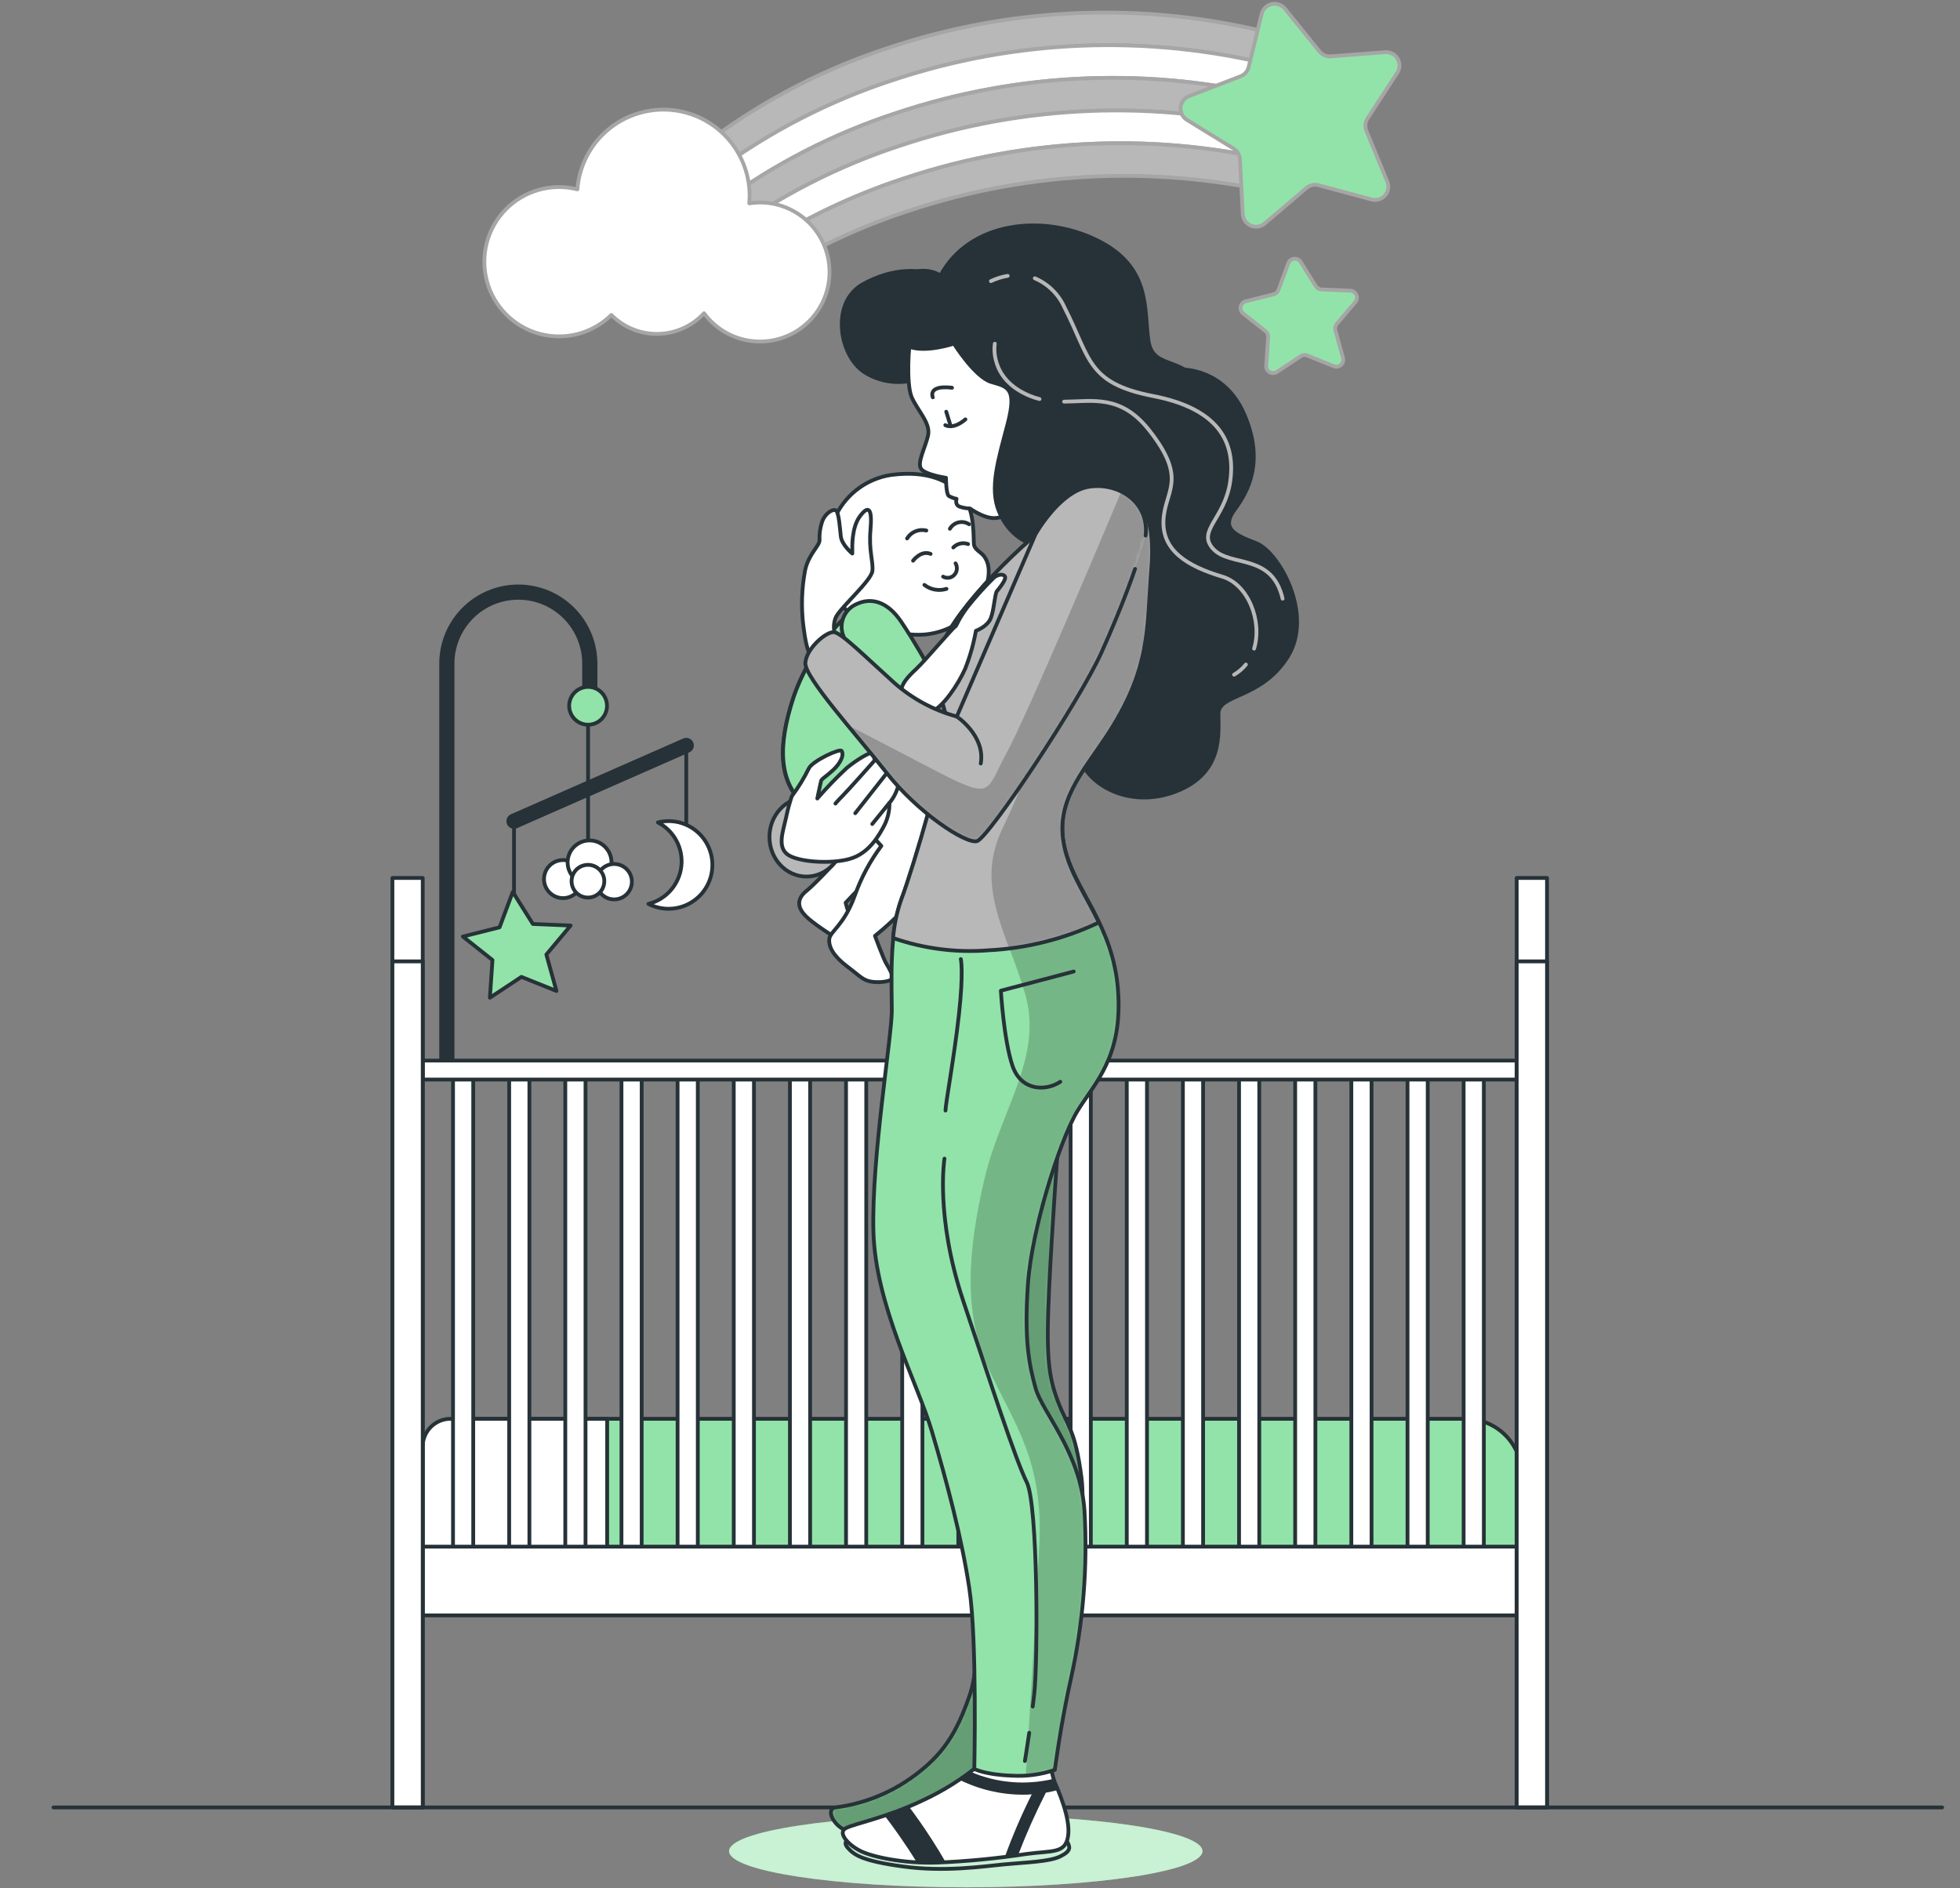 <svg width="517" height="498" viewBox="0 0 517 498" fill="none" xmlns="http://www.w3.org/2000/svg">
<rect x="0" y="0" width="517" height="498" fill="#808080" stroke="none"/>
<path d="M234.35 12.612C217.738 18.025 202.096 26.057 188.017 36.403L189.058 45.014C203.137 34.658 218.778 26.614 235.39 21.184C267.889 10.325 302.813 8.972 336.055 17.282L335.015 8.658C301.767 0.371 266.845 1.743 234.35 12.612Z" fill="#B8B8B8" stroke="#A6A6A6" stroke-linecap="round" stroke-linejoin="round"/>
<path d="M235.39 21.184C218.778 26.614 203.138 34.658 189.058 45.014L190.085 53.638C204.168 43.28 219.814 35.236 236.431 29.808C268.931 18.956 303.853 17.602 337.096 25.905L336.055 17.295C302.814 8.98 267.891 10.33 235.39 21.184Z" fill="white" stroke="#A6A6A6" stroke-linecap="round" stroke-linejoin="round"/>
<path d="M236.431 29.808C219.814 35.236 204.168 43.28 190.085 53.637L191.126 62.248C205.212 51.896 220.856 43.852 237.472 38.419C269.971 27.56 304.894 26.206 338.136 34.516L337.096 25.892C303.852 17.593 268.93 18.951 236.431 29.808Z" fill="#B8B8B8" stroke="#A6A6A6" stroke-linecap="round" stroke-linejoin="round"/>
<path d="M237.472 38.419C220.856 43.852 205.212 51.896 191.126 62.248L192.167 70.859C206.25 60.506 221.895 52.466 238.512 47.043C271.011 36.184 305.935 34.83 339.177 43.14L338.136 34.503C304.893 26.198 269.969 27.556 237.472 38.419Z" fill="white" stroke="#A6A6A6" stroke-linecap="round" stroke-linejoin="round"/>
<path d="M238.512 47.043C221.895 52.466 206.25 60.506 192.167 70.859L193.207 79.483C207.285 69.126 222.926 61.082 239.54 55.654C272.044 44.801 306.97 43.447 340.218 51.751L339.177 43.154C305.936 34.839 271.012 36.188 238.512 47.043Z" fill="#B8B8B8" stroke="#A6A6A6" stroke-linecap="round" stroke-linejoin="round"/>
<path d="M368.613 19.116L360.717 31.252C360.408 31.729 360.219 32.274 360.167 32.841C360.115 33.407 360.201 33.978 360.418 34.503L365.933 47.888C366.185 48.493 366.262 49.156 366.156 49.802C366.05 50.448 365.764 51.052 365.332 51.544C364.899 52.035 364.338 52.396 363.711 52.585C363.083 52.773 362.416 52.782 361.784 52.61L347.801 48.851C347.251 48.705 346.675 48.694 346.12 48.819C345.565 48.943 345.049 49.2 344.614 49.566L333.597 58.958C333.098 59.384 332.489 59.661 331.84 59.759C331.191 59.857 330.527 59.771 329.925 59.511C329.322 59.251 328.804 58.828 328.43 58.288C328.056 57.749 327.841 57.116 327.808 56.46L327.067 42.009C327.037 41.441 326.869 40.889 326.58 40.4C326.29 39.91 325.886 39.498 325.402 39.199L313.071 31.616C312.513 31.273 312.062 30.782 311.768 30.196C311.475 29.611 311.351 28.955 311.411 28.303C311.47 27.651 311.711 27.029 312.105 26.506C312.5 25.984 313.032 25.582 313.643 25.346L327.171 20.143C327.689 19.952 328.154 19.642 328.529 19.237C328.904 18.832 329.179 18.345 329.33 17.815L332.79 3.689C332.944 3.052 333.272 2.471 333.738 2.012C334.204 1.552 334.789 1.232 335.428 1.087C336.066 0.942 336.733 0.979 337.351 1.193C337.97 1.406 338.517 1.789 338.93 2.297L348.035 13.561C348.393 14.006 348.853 14.357 349.377 14.583C349.9 14.81 350.471 14.906 351.04 14.862L365.465 13.757C366.104 13.727 366.739 13.872 367.301 14.177C367.864 14.482 368.332 14.934 368.656 15.486C368.98 16.038 369.148 16.667 369.14 17.307C369.132 17.947 368.95 18.572 368.613 19.116Z" fill="#92E3A9" stroke="#A6A6A6" stroke-linecap="round" stroke-linejoin="round"/>
<path d="M357.504 79.665L352.601 85.454C352.411 85.682 352.278 85.952 352.215 86.242C352.152 86.531 352.159 86.832 352.236 87.119L354.253 94.39C354.347 94.719 354.347 95.068 354.252 95.397C354.157 95.726 353.971 96.022 353.715 96.25C353.46 96.478 353.146 96.629 352.808 96.687C352.471 96.745 352.124 96.706 351.807 96.575L344.809 93.766C344.535 93.651 344.237 93.606 343.942 93.635C343.647 93.665 343.364 93.768 343.118 93.935L336.835 98.097C336.551 98.289 336.219 98.397 335.876 98.409C335.534 98.42 335.195 98.335 334.899 98.162C334.602 97.99 334.361 97.737 334.202 97.433C334.043 97.129 333.973 96.787 334 96.445L334.507 88.927C334.531 88.631 334.482 88.334 334.364 88.062C334.246 87.79 334.063 87.551 333.831 87.366L327.912 82.67C327.644 82.458 327.441 82.175 327.326 81.854C327.211 81.532 327.189 81.184 327.262 80.85C327.335 80.517 327.501 80.21 327.74 79.966C327.979 79.722 328.283 79.55 328.615 79.47L335.925 77.636C336.219 77.566 336.491 77.425 336.718 77.226C336.945 77.026 337.119 76.774 337.226 76.492L339.827 69.428C339.947 69.109 340.154 68.83 340.424 68.622C340.693 68.414 341.016 68.285 341.355 68.249C341.694 68.214 342.036 68.275 342.343 68.423C342.65 68.572 342.909 68.803 343.092 69.09L347.085 75.49C347.245 75.742 347.463 75.952 347.721 76.102C347.98 76.251 348.27 76.336 348.568 76.349L356.1 76.674C356.447 76.672 356.788 76.769 357.082 76.955C357.376 77.14 357.61 77.406 357.758 77.721C357.906 78.035 357.96 78.385 357.915 78.73C357.87 79.075 357.728 79.399 357.504 79.665Z" fill="#92E3A9" stroke="#A6A6A6" stroke-linecap="round" stroke-linejoin="round"/>
<path d="M200.452 53.403C199.511 53.409 198.572 53.487 197.643 53.637C197.643 53 197.734 52.337 197.734 51.699C197.743 45.811 195.47 40.149 191.391 35.902C187.312 31.656 181.746 29.156 175.862 28.929C169.979 28.701 164.236 30.764 159.842 34.683C155.447 38.602 152.743 44.072 152.299 49.943C148.966 49.097 145.469 49.139 142.157 50.063C138.845 50.988 135.832 52.764 133.42 55.215C131.007 57.665 129.278 60.705 128.405 64.031C127.532 67.357 127.545 70.854 128.443 74.174C129.341 77.493 131.093 80.52 133.524 82.952C135.955 85.385 138.98 87.138 142.299 88.038C145.618 88.938 149.115 88.953 152.441 88.082C155.768 87.211 158.809 85.484 161.261 83.073C162.87 84.695 164.791 85.974 166.908 86.832C169.025 87.691 171.294 88.112 173.579 88.069C175.863 88.027 178.115 87.522 180.198 86.585C182.282 85.648 184.154 84.299 185.702 82.618C187.56 85.142 190.034 87.147 192.887 88.443C195.741 89.739 198.879 90.282 202.002 90.02C205.125 89.759 208.128 88.701 210.727 86.949C213.325 85.197 215.431 82.808 216.843 80.01C218.255 77.212 218.928 74.1 218.795 70.969C218.663 67.837 217.73 64.792 216.086 62.124C214.443 59.456 212.142 57.253 209.406 55.727C206.669 54.2 203.586 53.4 200.452 53.403Z" fill="white" stroke="#A6A6A6" stroke-linecap="round" stroke-linejoin="round"/>
<path d="M117.868 279.759V175.023C117.868 170.024 119.854 165.23 123.388 161.696C126.923 158.161 131.717 156.175 136.716 156.175C141.716 156.175 146.511 158.161 150.048 161.695C153.584 165.229 155.573 170.023 155.577 175.023V183.439" stroke="#263238" stroke-width="4" stroke-linecap="round" stroke-linejoin="round"/>
<path d="M155.121 186.157V227.963" stroke="#263238" stroke-linecap="round" stroke-linejoin="round"/>
<path d="M135.584 216.595V237.043" stroke="#263238" stroke-linecap="round" stroke-linejoin="round"/>
<path d="M181.019 196.616L135.584 216.595" stroke="#263238" stroke-width="4" stroke-linecap="round" stroke-linejoin="round"/>
<path d="M181.019 219.782V196.616" stroke="#263238" stroke-linecap="round" stroke-linejoin="round"/>
<path d="M160.116 186.157C160.116 185.17 159.823 184.204 159.274 183.382C158.726 182.561 157.945 181.921 157.033 181.543C156.12 181.165 155.116 181.066 154.147 181.259C153.178 181.451 152.288 181.927 151.589 182.626C150.891 183.324 150.415 184.214 150.222 185.183C150.03 186.152 150.129 187.156 150.507 188.069C150.885 188.982 151.525 189.762 152.346 190.311C153.168 190.859 154.133 191.152 155.121 191.152C156.446 191.152 157.717 190.626 158.653 189.689C159.59 188.753 160.116 187.482 160.116 186.157Z" fill="#92E3A9" stroke="#263238" stroke-linecap="round" stroke-linejoin="round"/>
<path d="M150.517 244.119L144.117 251.767L146.783 261.38L137.535 257.66L129.223 263.162L129.9 253.211L122.095 247.02L131.773 244.587L135.259 235.248L140.553 243.703L150.517 244.119Z" fill="#92E3A9" stroke="#263238" stroke-linecap="round" stroke-linejoin="round"/>
<path d="M148.514 236.887C151.287 236.887 153.534 234.639 153.534 231.866C153.534 229.093 151.287 226.845 148.514 226.845C145.741 226.845 143.493 229.093 143.493 231.866C143.493 234.639 145.741 236.887 148.514 236.887Z" fill="white" stroke="#263238" stroke-linecap="round" stroke-linejoin="round"/>
<path d="M155.511 233.245C158.708 233.245 161.3 230.653 161.3 227.456C161.3 224.259 158.708 221.668 155.511 221.668C152.315 221.668 149.723 224.259 149.723 227.456C149.723 230.653 152.315 233.245 155.511 233.245Z" fill="white" stroke="#263238" stroke-linecap="round" stroke-linejoin="round"/>
<path d="M162.002 237.225C164.581 237.225 166.672 235.134 166.672 232.555C166.672 229.976 164.581 227.885 162.002 227.885C159.423 227.885 157.333 229.976 157.333 232.555C157.333 235.134 159.423 237.225 162.002 237.225Z" fill="white" stroke="#263238" stroke-linecap="round" stroke-linejoin="round"/>
<path d="M159.401 232.438C159.398 233.292 159.143 234.125 158.667 234.834C158.19 235.542 157.515 236.094 156.726 236.419C155.936 236.743 155.069 236.827 154.232 236.659C153.395 236.491 152.627 236.079 152.024 235.474C151.421 234.87 151.011 234.1 150.846 233.263C150.68 232.425 150.766 231.558 151.094 230.769C151.421 229.981 151.974 229.307 152.684 228.833C153.394 228.36 154.229 228.107 155.082 228.107C155.65 228.107 156.213 228.219 156.738 228.437C157.263 228.654 157.739 228.974 158.14 229.376C158.542 229.778 158.859 230.256 159.076 230.781C159.292 231.307 159.402 231.87 159.401 232.438Z" fill="white" stroke="#263238" stroke-linecap="round" stroke-linejoin="round"/>
<path d="M176.363 216.569C175.411 216.573 174.463 216.691 173.54 216.92C175.626 217.999 177.335 219.687 178.438 221.761C179.541 223.834 179.987 226.194 179.716 228.527C179.445 230.86 178.469 233.055 176.92 234.82C175.371 236.586 173.321 237.837 171.042 238.409C172.598 239.211 174.315 239.65 176.064 239.693C177.813 239.735 179.55 239.38 181.142 238.655C182.734 237.929 184.141 236.851 185.257 235.502C186.372 234.154 187.167 232.57 187.581 230.869C187.995 229.169 188.018 227.397 187.648 225.687C187.278 223.976 186.524 222.372 185.444 220.995C184.364 219.618 182.985 218.505 181.412 217.738C179.839 216.971 178.113 216.572 176.363 216.569Z" fill="white" stroke="#263238" stroke-linecap="round" stroke-linejoin="round"/>
<path d="M126.245 374.22H386.641C390.553 374.22 394.305 375.774 397.071 378.54C399.838 381.306 401.392 385.058 401.392 388.97V411.681H111.494V388.905C111.511 385.004 113.073 381.269 115.837 378.517C118.602 375.765 122.344 374.22 126.245 374.22Z" fill="#92E3A9" stroke="#263238" stroke-linecap="round" stroke-linejoin="round"/>
<path d="M160.155 374.22H119.051C117.109 374.164 115.223 374.879 113.806 376.21C112.39 377.541 111.559 379.379 111.494 381.322V411.681H160.155V374.22Z" fill="white" stroke="#263238" stroke-linecap="round" stroke-linejoin="round"/>
<path d="M124.827 281.606H119.494V411.057H124.827V281.606Z" fill="white" stroke="#263238" stroke-linecap="round" stroke-linejoin="round"/>
<path d="M139.642 281.606H134.309V411.057H139.642V281.606Z" fill="white" stroke="#263238" stroke-linecap="round" stroke-linejoin="round"/>
<path d="M154.445 281.606H149.112V411.057H154.445V281.606Z" fill="white" stroke="#263238" stroke-linecap="round" stroke-linejoin="round"/>
<path d="M169.26 281.606H163.927V411.057H169.26V281.606Z" fill="white" stroke="#263238" stroke-linecap="round" stroke-linejoin="round"/>
<path d="M184.063 281.606H178.73V411.057H184.063V281.606Z" fill="white" stroke="#263238" stroke-linecap="round" stroke-linejoin="round"/>
<path d="M198.878 281.606H193.545V411.057H198.878V281.606Z" fill="white" stroke="#263238" stroke-linecap="round" stroke-linejoin="round"/>
<path d="M213.694 281.606H208.361V411.057H213.694V281.606Z" fill="white" stroke="#263238" stroke-linecap="round" stroke-linejoin="round"/>
<path d="M228.496 281.606H223.163V411.057H228.496V281.606Z" fill="white" stroke="#263238" stroke-linecap="round" stroke-linejoin="round"/>
<path d="M243.312 281.606H237.979V411.057H243.312V281.606Z" fill="white" stroke="#263238" stroke-linecap="round" stroke-linejoin="round"/>
<path d="M258.114 281.606H252.781V411.057H258.114V281.606Z" fill="white" stroke="#263238" stroke-linecap="round" stroke-linejoin="round"/>
<path d="M272.93 281.606H267.597V411.057H272.93V281.606Z" fill="white" stroke="#263238" stroke-linecap="round" stroke-linejoin="round"/>
<path d="M287.732 281.606H282.399V411.057H287.732V281.606Z" fill="white" stroke="#263238" stroke-linecap="round" stroke-linejoin="round"/>
<path d="M302.548 281.606H297.215V411.057H302.548V281.606Z" fill="white" stroke="#263238" stroke-linecap="round" stroke-linejoin="round"/>
<path d="M317.35 281.606H312.017V411.057H317.35V281.606Z" fill="white" stroke="#263238" stroke-linecap="round" stroke-linejoin="round"/>
<path d="M332.166 281.606H326.833V411.057H332.166V281.606Z" fill="white" stroke="#263238" stroke-linecap="round" stroke-linejoin="round"/>
<path d="M346.968 281.606H341.635V411.057H346.968V281.606Z" fill="white" stroke="#263238" stroke-linecap="round" stroke-linejoin="round"/>
<path d="M361.784 281.606H356.451V411.057H361.784V281.606Z" fill="white" stroke="#263238" stroke-linecap="round" stroke-linejoin="round"/>
<path d="M376.599 281.606H371.266V411.057H376.599V281.606Z" fill="white" stroke="#263238" stroke-linecap="round" stroke-linejoin="round"/>
<path d="M391.402 281.606H386.069V411.057H391.402V281.606Z" fill="white" stroke="#263238" stroke-linecap="round" stroke-linejoin="round"/>
<path d="M401.392 279.733H111.494V284.741H401.392V279.733Z" fill="white" stroke="#263238" stroke-linecap="round" stroke-linejoin="round"/>
<path d="M401.392 407.935H111.494V426.067H401.392V407.935Z" fill="white" stroke="#263238" stroke-linecap="round" stroke-linejoin="round"/>
<path d="M111.507 231.567H103.508V476.718H111.507V231.567Z" fill="white" stroke="#263238" stroke-linecap="round" stroke-linejoin="round"/>
<path d="M111.507 253.575H103.508V476.718H111.507V253.575Z" fill="white" stroke="#263238" stroke-linecap="round" stroke-linejoin="round"/>
<path d="M408.065 231.567H400.065V476.718H408.065V231.567Z" fill="white" stroke="#263238" stroke-linecap="round" stroke-linejoin="round"/>
<path d="M408.065 253.575H400.065V476.718H408.065V253.575Z" fill="white" stroke="#263238" stroke-linecap="round" stroke-linejoin="round"/>
<path d="M14.107 476.719H512.294" stroke="#263238" stroke-linecap="round" stroke-linejoin="round"/>
<path d="M254.745 497.791C289.228 497.791 317.181 493.522 317.181 488.256C317.181 482.99 289.228 478.722 254.745 478.722C220.263 478.722 192.31 482.99 192.31 488.256C192.31 493.522 220.263 497.791 254.745 497.791Z" fill="#92E3A9"/>
<path opacity="0.5" d="M254.745 497.791C289.228 497.791 317.181 493.522 317.181 488.256C317.181 482.99 289.228 478.722 254.745 478.722C220.263 478.722 192.31 482.99 192.31 488.256C192.31 493.522 220.263 497.791 254.745 497.791Z" fill="white"/>
<path d="M223.801 223.606C223.801 223.606 215.736 232.568 212.744 234.962C209.753 237.355 210.65 239.748 212.601 241.686C214.552 243.625 218.871 246.317 221.706 248.268C224.542 250.219 227.547 249.01 227.833 248.268C228.119 247.527 223.502 239.748 223.502 239.748L223.059 238.109C225.672 235.241 228.465 232.543 231.423 230.032C234.714 227.43 237.706 225.999 236.353 221.369C235 216.738 230.226 215.086 228.431 215.984C226.636 216.881 223.801 223.606 223.801 223.606Z" fill="white" stroke="#263238" stroke-linecap="round" stroke-linejoin="round"/>
<path d="M223.358 162.484C216.974 168.33 212.146 175.675 209.31 183.855C204.979 197.006 205.278 206.722 212.744 212.849C220.211 218.975 226.649 216.829 226.649 216.829L232.477 223.112C229.491 227.119 227.123 231.552 225.453 236.262C222.604 244.184 218.871 245.667 218.728 247.761C218.585 249.855 219.925 252.248 223.502 254.941C227.079 257.634 227.69 258.674 230.226 258.973C232.763 259.273 235.156 258.674 235.429 258.076C235.703 257.477 234.532 255.383 233.79 254.174C233.049 252.964 230.799 246.85 230.799 246.85C236.32 242.415 241.201 237.236 245.302 231.463C250.83 223.099 252.768 217.414 251.129 210.989C249.49 204.563 241.114 199.633 241.114 199.633C241.114 199.633 245.302 189.227 245.146 184.024C244.99 178.821 238.278 168.194 233.79 164.747C229.303 161.3 226.051 160.546 223.358 162.484Z" fill="white" stroke="#263238" stroke-linecap="round" stroke-linejoin="round"/>
<path d="M244.496 202.092C243.431 201.22 242.31 200.421 241.14 199.698C241.14 199.698 245.328 189.292 245.172 184.089C245.016 178.886 238.304 168.259 233.816 164.812C229.329 161.365 226.012 160.481 223.41 162.419C217.026 168.265 212.198 175.61 209.362 183.79C205.031 196.941 205.33 206.657 212.796 212.784C218.194 217.206 223.033 217.349 225.31 217.076C228.366 212.381 234.415 204.55 241.855 202.768C242.746 202.588 243.628 202.362 244.496 202.092Z" fill="#92E3A9" stroke="#263238" stroke-linecap="round" stroke-linejoin="round"/>
<path d="M212.731 231.202C218.126 231.202 222.5 226.526 222.5 220.757C222.5 214.989 218.126 210.312 212.731 210.312C207.336 210.312 202.963 214.989 202.963 220.757C202.963 226.526 207.336 231.202 212.731 231.202Z" fill="#B8B8B8" stroke="#263238" stroke-linecap="round" stroke-linejoin="round"/>
<path d="M208.855 210.013C210.573 207.715 212.075 205.264 213.343 202.69C214.24 200.739 221.563 197.305 222.006 198.059C222.448 198.814 222.305 199.997 220.965 201.793C219.625 203.588 216.777 205.383 216.633 205.825C216.49 206.267 215.58 210.612 215.58 210.612C218.038 207.784 220.643 205.088 223.384 202.534C225.921 200.44 229.654 198.202 230.109 198.632C230.452 199.225 230.656 199.887 230.708 200.57C230.708 200.57 234.142 199.269 234.61 201.012C234.753 201.506 234.77 202.028 234.658 202.531C234.547 203.033 234.311 203.499 233.972 203.887C233.972 203.887 237.758 204.004 237.003 206.996C236.582 208.753 235.763 210.391 234.61 211.782C234.652 213.801 234.205 215.8 233.309 217.61C231.813 220.445 229.407 224.634 224.945 226.273C220.484 227.912 211.639 227.573 208.205 225.674C204.771 223.775 206.566 219.249 207.307 215.815C207.703 213.851 208.22 211.913 208.855 210.013Z" fill="white" stroke="#263238" stroke-linecap="round" stroke-linejoin="round"/>
<path d="M230.682 200.596C230.682 200.596 223.658 208.517 222.305 209.857C220.952 211.197 220.367 211.951 220.367 211.951" fill="white"/>
<path d="M230.682 200.596C230.682 200.596 223.658 208.517 222.305 209.857C220.952 211.197 220.367 211.951 220.367 211.951" stroke="#263238" stroke-linecap="round" stroke-linejoin="round"/>
<path d="M233.92 203.913L225.596 214.488" stroke="#263238" stroke-linecap="round" stroke-linejoin="round"/>
<path d="M234.558 211.808L230.083 217.337" stroke="#263238" stroke-linecap="round" stroke-linejoin="round"/>
<path d="M220.666 135.611C222.067 132.882 224.093 130.524 226.58 128.729C229.067 126.934 231.943 125.753 234.974 125.283C244.535 123.982 250.518 126.779 253.952 130.811C257.386 134.843 256.645 142.518 256.944 143.818C257.191 144.937 258.739 145.704 259.428 146.537C262.862 150.738 259.194 158.244 256.033 161.639C254.115 163.593 251.804 165.118 249.252 166.112C246.7 167.105 243.966 167.545 241.231 167.401C235.351 167.167 227.898 165.489 223.58 161.248C216.634 154.393 216.295 143.623 220.666 135.611Z" fill="white" stroke="#263238" stroke-linecap="round" stroke-linejoin="round"/>
<path d="M240.841 147.89C240.841 147.89 242.935 145.041 245.471 146.095" stroke="#263238" stroke-linecap="round" stroke-linejoin="round"/>
<path d="M244.34 139.929C243.381 139.692 242.372 139.767 241.459 140.144C240.547 140.52 239.778 141.179 239.267 142.023" stroke="#263238" stroke-linecap="round" stroke-linejoin="round"/>
<path d="M251.455 144.404C251.947 143.891 252.579 143.532 253.272 143.373C253.965 143.213 254.69 143.26 255.357 143.506" stroke="#263238" stroke-linecap="round" stroke-linejoin="round"/>
<path d="M250.557 139.474C250.802 139.052 251.131 138.685 251.523 138.394C251.915 138.104 252.362 137.896 252.836 137.784C253.311 137.673 253.804 137.658 254.284 137.743C254.764 137.828 255.222 138.009 255.63 138.277" stroke="#263238" stroke-linecap="round" stroke-linejoin="round"/>
<path d="M252.053 148.592C252.281 148.988 252.401 149.436 252.401 149.893C252.401 150.349 252.281 150.798 252.053 151.194C251.734 151.747 251.209 152.153 250.592 152.321C249.976 152.489 249.318 152.406 248.762 152.091" stroke="#263238" stroke-linecap="round" stroke-linejoin="round"/>
<path d="M243.832 154.276C244.649 154.905 245.604 155.328 246.619 155.509C247.633 155.69 248.676 155.624 249.66 155.317" stroke="#263238" stroke-linecap="round" stroke-linejoin="round"/>
<path d="M311.536 97.46C311.536 97.46 322.918 96.952 328.225 109.348C333.532 121.745 329.239 129.575 325.701 134.375C322.163 139.175 325.194 140.957 331.268 143.233C337.343 145.509 346.682 162.185 339.606 173.319C332.53 184.454 321.396 182.919 321.396 188.239C321.396 193.559 322.696 203.848 310.274 208.712C297.852 213.577 285.495 206.943 283.986 197.331C282.477 187.718 292.077 166.49 291.062 157.385C290.048 148.28 284.988 139.435 281.203 138.68C277.417 137.926 266.79 139.435 265.776 132.359C264.761 125.283 269.574 112.132 267.545 104.549C265.516 96.965 258.192 91.398 253.64 91.398C249.087 91.398 259.454 83.815 273.151 86.846C286.848 89.876 301.208 98.227 305.761 98.981C310.313 99.736 311.536 97.46 311.536 97.46Z" fill="#263238" stroke="#263238" stroke-linecap="round" stroke-linejoin="round"/>
<path d="M243.039 71.679C243.039 71.679 236.21 70.157 227.612 74.957C219.014 79.756 221.29 93.921 228.119 98.227C234.948 102.532 242.531 100.503 244.808 98.474C247.084 96.445 242.024 86.338 245.315 81.564C248.606 76.791 247.578 72.68 243.039 71.679Z" fill="#263238" stroke="#263238" stroke-linecap="round" stroke-linejoin="round"/>
<path d="M240.242 89.356C239.735 90.123 238.941 101.245 240.489 104.783C242.037 108.321 245.549 111.612 244.795 114.89C244.04 118.168 241.751 122.226 243.026 123.748C244.3 125.27 249.529 126.024 249.529 126.024C249.529 126.024 249.529 130.317 250.284 130.824C250.916 131.182 251.601 131.436 252.313 131.578C252.313 131.578 251.806 133.1 253.067 133.607C253.961 133.929 254.902 134.1 255.851 134.115C255.851 134.115 259.649 136.898 262.68 136.638C263.942 136.499 265.144 136.029 266.165 135.275C267.187 134.521 267.99 133.511 268.494 132.346C269.249 130.577 274.062 111.612 271.525 100.23C268.989 88.849 253.822 85.818 248.008 86.078C242.193 86.338 240.242 89.356 240.242 89.356Z" fill="white" stroke="#263238" stroke-linecap="round" stroke-linejoin="round"/>
<path d="M249.594 108.594L250.609 111.872" stroke="#263238" stroke-linecap="round" stroke-linejoin="round"/>
<path d="M249.347 112.132C249.347 112.132 251.364 113.433 254.654 110.61" stroke="#263238" stroke-linecap="round" stroke-linejoin="round"/>
<path d="M246.056 104.796C246.056 104.796 244.535 101.505 251.116 102.272" stroke="#263238" stroke-linecap="round" stroke-linejoin="round"/>
<path d="M248.073 72.68C248.073 72.68 241.751 68.128 234.675 76.218C227.599 84.309 235.429 89.629 239.735 91.398C244.04 93.167 251.624 90.631 251.624 90.631C251.624 90.631 257.178 99.489 261.483 100.75C265.789 102.012 268.299 102.272 265.776 111.872C263.252 121.471 260.976 128.782 263.499 134.882C266.023 140.983 272.605 149.047 296.629 143.48C320.654 137.913 324.687 116.164 318.872 104.549C313.058 92.933 304.174 98.227 302.938 89.876C301.702 81.525 303.706 70.365 289.293 63.328C274.881 56.291 255.669 58.528 248.073 72.68Z" fill="#263238" stroke="#263238" stroke-linecap="round" stroke-linejoin="round"/>
<path d="M328.641 175.27C327.775 176.349 326.716 177.257 325.519 177.95" stroke="#B8B8B8" stroke-linecap="round" stroke-linejoin="round"/>
<path d="M280.682 105.94C288.318 105.875 295.628 103.989 303.107 113.459C313.448 126.57 307.244 129.328 306.892 137.262C306.541 145.197 313.11 149.32 322.41 152.091C329.174 154.081 333.024 163.72 330.8 171.082" stroke="#B8B8B8" stroke-linecap="round" stroke-linejoin="round"/>
<path d="M262.407 90.657C262.407 90.657 260.69 99.957 271.72 104.445C272.524 104.77 273.35 105.04 274.192 105.251" stroke="#B8B8B8" stroke-linecap="round" stroke-linejoin="round"/>
<path d="M272.956 73.396C276.429 74.869 279.217 77.601 280.76 81.044C287.667 94.494 286.627 101.05 304.174 104.458C321.721 107.866 325.896 116.867 324.517 126.87C323.139 136.872 315.555 139.981 320.043 144.807C324.53 149.633 335.561 145.834 338.318 157.905" stroke="#B8B8B8" stroke-linecap="round" stroke-linejoin="round"/>
<path d="M261.379 74.15C262.779 73.478 264.269 73.009 265.802 72.758" stroke="#B8B8B8" stroke-linecap="round" stroke-linejoin="round"/>
<path d="M279.238 299.947C279.238 299.947 277.561 322.463 276.728 339.971C275.896 357.479 276.52 362.903 279.03 369.576C281.541 376.249 283.609 376.873 285.274 389.79C286.939 402.706 280.487 431.7 279.863 442.743C279.238 453.786 273.606 468.173 273.19 471.932C272.774 475.691 273.398 480.686 270.901 483.391C268.403 486.097 265.698 485.681 257.347 484.016C248.996 482.351 247.136 481.31 240.255 482.559C233.374 483.808 224.646 484.016 221.902 482.143C219.157 480.27 218.155 476.94 220.445 476.718C227.575 475.79 234.374 473.143 240.255 469.005C248.801 462.957 252.339 457.129 255.864 446.892C259.389 436.655 257.945 406.036 257.945 397.282C257.945 388.528 245.64 369.771 243.351 349.961C241.062 330.15 242.727 304.526 242.727 291.804C242.727 279.083 244.6 249.491 244.6 249.491L285.248 244.899C285.248 244.899 290.256 256.164 286.926 271.799C284.891 281.318 282.325 290.715 279.238 299.947Z" fill="#92E3A9"/>
<mask id="mask0_86_670" style="mask-type:luminance" maskUnits="userSpaceOnUse" x="219" y="244" width="70" height="242">
<path d="M279.238 299.947C279.238 299.947 277.561 322.463 276.728 339.971C275.896 357.479 276.52 362.903 279.03 369.576C281.541 376.249 283.609 376.873 285.274 389.79C286.939 402.706 280.487 431.7 279.863 442.743C279.238 453.786 273.606 468.173 273.19 471.932C272.774 475.691 273.398 480.686 270.901 483.391C268.403 486.097 265.698 485.681 257.347 484.016C248.996 482.351 247.136 481.31 240.255 482.559C233.374 483.808 224.646 484.016 221.902 482.143C219.157 480.27 218.155 476.94 220.445 476.718C227.575 475.79 234.374 473.143 240.255 469.005C248.801 462.957 252.339 457.129 255.864 446.892C259.389 436.655 257.945 406.036 257.945 397.282C257.945 388.528 245.64 369.771 243.351 349.961C241.062 330.15 242.727 304.526 242.727 291.804C242.727 279.083 244.6 249.491 244.6 249.491L285.248 244.899C285.248 244.899 290.256 256.164 286.926 271.799C284.891 281.318 282.325 290.715 279.238 299.947Z" fill="white"/>
</mask>
<g mask="url(#mask0_86_670)">
<path opacity="0.31" d="M279.238 299.947C279.238 299.947 277.561 322.463 276.728 339.971C275.896 357.479 276.52 362.903 279.03 369.576C281.541 376.249 283.609 376.873 285.274 389.79C286.939 402.706 280.487 431.7 279.863 442.743C279.238 453.786 273.606 468.173 273.19 471.932C272.774 475.691 273.398 480.686 270.901 483.391C268.403 486.097 265.698 485.681 257.347 484.016C248.996 482.351 247.136 481.31 240.255 482.559C233.374 483.808 224.646 484.016 221.902 482.143C219.157 480.27 218.155 476.94 220.445 476.718C227.575 475.79 234.374 473.143 240.255 469.005C248.801 462.957 252.339 457.129 255.864 446.892C259.389 436.655 257.945 406.036 257.945 397.282C257.945 388.528 245.64 369.771 243.351 349.961C241.062 330.15 242.727 304.526 242.727 291.804C242.727 279.083 244.6 249.491 244.6 249.491L285.248 244.899C285.248 244.899 290.256 256.164 286.926 271.799C284.891 281.318 282.325 290.715 279.238 299.947Z" fill="black"/>
</g>
<path d="M279.238 299.947C279.238 299.947 277.561 322.463 276.728 339.971C275.896 357.479 276.52 362.903 279.03 369.576C281.541 376.249 283.609 376.873 285.274 389.79C286.939 402.706 280.487 431.7 279.863 442.743C279.238 453.786 273.606 468.173 273.19 471.932C272.774 475.691 273.398 480.686 270.901 483.391C268.403 486.097 265.698 485.681 257.347 484.016C248.996 482.351 247.136 481.31 240.255 482.559C233.374 483.808 224.646 484.016 221.902 482.143C219.157 480.27 218.155 476.94 220.445 476.718C227.575 475.79 234.374 473.143 240.255 469.005C248.801 462.957 252.339 457.129 255.864 446.892C259.389 436.655 257.945 406.036 257.945 397.282C257.945 388.528 245.64 369.771 243.351 349.961C241.062 330.15 242.727 304.526 242.727 291.804C242.727 279.083 244.6 249.491 244.6 249.491L285.248 244.899C285.248 244.899 290.256 256.164 286.926 271.799C284.891 281.318 282.325 290.715 279.238 299.947Z" stroke="#263238" stroke-linecap="round" stroke-linejoin="round"/>
<path d="M223.84 485.186C223.84 485.186 222.11 485.733 223.71 487.476C225.31 489.219 227.326 490.819 238.187 492.301C249.048 493.784 259.103 492.301 264.735 491.755C270.367 491.209 276.793 491.092 279.746 489.609C282.698 488.126 282.152 487.072 281.619 485.993L281.086 484.926C281.086 484.926 283.687 488.139 261.652 488.269C239.618 488.399 231.215 487.333 229.212 486.799C227.209 486.266 223.84 485.186 223.84 485.186Z" stroke="#263238" stroke-linecap="round" stroke-linejoin="round"/>
<path d="M258.57 465.272C253.995 469.083 248.945 472.284 243.546 474.793C234.038 479.346 225.583 480.959 223.176 482.156C220.77 483.352 223.71 486.578 226.936 488.191C230.161 489.804 238.317 491.547 247.175 491.274C255.072 490.949 262.945 490.189 270.758 488.997C277.6 488.061 281.086 488.998 281.749 484.172C282.412 479.346 278.939 471.841 278.133 469.864C277.574 468.217 277.216 466.51 277.066 464.778L258.57 465.272Z" fill="white" stroke="#263238" stroke-linecap="round" stroke-linejoin="round"/>
<path d="M249.399 491.131C247.214 487.229 244.509 483.17 242.766 480.66C241.725 479.164 240.684 477.733 239.722 476.445C237.446 477.395 235.273 478.175 233.296 478.839C235.533 481.713 238.967 486.552 241.79 491.144C243.52 491.248 245.328 491.274 247.175 491.222L249.399 491.131Z" fill="#263238"/>
<path d="M268.559 489.245C270.715 483.652 273.155 478.173 275.87 472.829C276.936 472.647 278.003 472.413 279.109 472.114C278.692 471.086 278.328 470.267 278.133 469.772C278.055 469.59 277.99 469.382 277.925 469.174C270.593 470.954 262.88 470.296 255.955 467.301C255.149 467.912 254.16 468.602 252.99 469.382C258.2 471.987 263.944 473.349 269.769 473.363C270.55 473.363 271.343 473.363 272.15 473.271C269.477 478.607 267.115 484.092 265.073 489.7L268.559 489.245Z" fill="#263238"/>
<path d="M299.153 132.099C299.153 132.099 304.967 133.62 303.706 149.802C302.444 165.983 303.706 176.35 291.57 194.56C285.183 204.121 278.159 211.743 280.76 223.333C283.362 234.923 293.651 243.82 294.913 261.263C296.174 278.706 288.851 285.535 284.298 292.871C279.746 300.207 272.162 323.972 271.148 338.631C270.133 353.291 271.408 359.872 273.177 366.194C274.946 372.516 285.053 383.104 286.067 398.557C286.907 413.313 285.716 428.115 282.529 442.548C279.746 454.944 278.237 466.82 278.237 466.82C274.578 468.061 270.712 468.578 266.855 468.342C259.779 468.094 256.996 466.573 256.996 466.573C256.996 466.573 257.75 432.753 255.695 419.043C253.64 405.333 249.621 390.427 245.822 377.575C242.024 364.724 230.89 344.302 230.383 324.791C229.875 305.28 235.234 273.438 235.234 266.609C235.234 259.78 234.48 245.875 237.758 237.29C241.036 228.705 249.894 198.346 249.894 191.764C249.894 185.182 244.079 179.12 249.399 168.246C254.719 157.372 273.411 139.63 281.502 134.869C289.593 130.108 295.615 130.329 299.153 132.099Z" fill="#92E3A9"/>
<mask id="mask1_86_670" style="mask-type:luminance" maskUnits="userSpaceOnUse" x="230" y="130" width="74" height="339">
<path d="M299.153 132.099C299.153 132.099 304.967 133.62 303.706 149.802C302.444 165.983 303.706 176.35 291.57 194.56C285.183 204.121 278.159 211.743 280.76 223.333C283.362 234.923 293.651 243.82 294.913 261.263C296.174 278.706 288.851 285.535 284.298 292.871C279.746 300.207 272.162 323.972 271.148 338.631C270.133 353.291 271.408 359.872 273.177 366.194C274.946 372.516 285.053 383.104 286.067 398.557C286.907 413.313 285.716 428.115 282.529 442.548C279.746 454.944 278.237 466.82 278.237 466.82C274.578 468.061 270.712 468.578 266.855 468.342C259.779 468.094 256.996 466.573 256.996 466.573C256.996 466.573 257.75 432.753 255.695 419.043C253.64 405.333 249.621 390.427 245.822 377.575C242.024 364.724 230.89 344.302 230.383 324.791C229.875 305.28 235.234 273.438 235.234 266.609C235.234 259.78 234.48 245.875 237.758 237.29C241.036 228.705 249.894 198.346 249.894 191.764C249.894 185.182 244.079 179.12 249.399 168.246C254.719 157.372 273.411 139.63 281.502 134.869C289.593 130.108 295.615 130.329 299.153 132.099Z" fill="white"/>
</mask>
<g mask="url(#mask1_86_670)">
<path opacity="0.2" d="M270.588 468.329C273.175 468.219 275.731 467.723 278.172 466.859C278.172 466.859 279.681 454.983 282.464 442.587C285.638 428.152 286.815 413.35 285.963 398.595C284.949 383.169 274.842 372.581 273.073 366.233C271.304 359.885 270.029 353.343 271.044 338.67C272.058 323.998 279.642 300.246 284.194 292.91C288.747 285.574 296.083 278.745 294.808 261.302C293.534 243.859 283.219 235.04 280.76 223.333C278.302 211.626 285.248 204.082 291.635 194.521C303.771 176.311 302.509 165.905 303.771 149.763C305.032 133.62 299.218 132.059 299.218 132.059C297.33 131.176 295.251 130.778 293.169 130.902C288.994 145.041 281.099 176.61 281.099 176.61C281.099 176.61 271.993 202.807 264.527 218.312C257.061 233.817 265.594 245.628 270.406 262.147C275.219 278.667 263.994 292.624 259.714 310.795C255.435 328.967 253.835 346.084 260.781 361.043C267.727 376.002 275.219 385.107 274.153 407.558C273.346 423.024 271.655 451.809 270.588 468.329Z" fill="black"/>
</g>
<path d="M299.153 132.099C299.153 132.099 304.967 133.62 303.706 149.802C302.444 165.983 303.706 176.35 291.57 194.56C285.183 204.121 278.159 211.743 280.76 223.333C283.362 234.923 293.651 243.82 294.913 261.263C296.174 278.706 288.851 285.535 284.298 292.871C279.746 300.207 272.162 323.972 271.148 338.631C270.133 353.291 271.408 359.872 273.177 366.194C274.946 372.516 285.053 383.104 286.067 398.557C286.907 413.313 285.716 428.115 282.529 442.548C279.746 454.944 278.237 466.82 278.237 466.82C274.578 468.061 270.712 468.578 266.855 468.342C259.779 468.094 256.996 466.573 256.996 466.573C256.996 466.573 257.75 432.753 255.695 419.043C253.64 405.333 249.621 390.427 245.822 377.575C242.024 364.724 230.89 344.302 230.383 324.791C229.875 305.28 235.234 273.438 235.234 266.609C235.234 259.78 234.48 245.875 237.758 237.29C241.036 228.705 249.894 198.346 249.894 191.764C249.894 185.182 244.079 179.121 249.399 168.246C254.719 157.372 273.411 139.63 281.502 134.869C289.593 130.108 295.615 130.329 299.153 132.099Z" stroke="#263238" stroke-linecap="round" stroke-linejoin="round"/>
<path d="M253.445 252.964C253.445 252.964 254.199 256.242 252.937 267.623C251.676 279.005 249.399 291.141 249.399 292.91" stroke="#263238" stroke-linecap="round" stroke-linejoin="round"/>
<path d="M283.219 256.242L264.007 261.302C264.007 261.302 264.761 274.205 267.038 281.021C269.314 287.837 275.896 287.85 279.681 285.327" stroke="#263238" stroke-linecap="round" stroke-linejoin="round"/>
<path d="M271.486 457.038C270.862 461.396 270.341 464.478 270.341 464.478" stroke="#263238" stroke-linecap="round" stroke-linejoin="round"/>
<path d="M249.126 305.592C249.126 305.592 246.655 320.889 254.069 343.093C261.483 365.296 267.883 385.042 270.836 390.96C273.788 396.879 273.801 437.787 272.813 446.723C272.683 447.855 272.553 449 272.41 450.118" stroke="#263238" stroke-linecap="round" stroke-linejoin="round"/>
<path d="M303.706 149.802C305.006 133.62 299.153 132.099 299.153 132.099C295.615 130.33 289.541 130.082 281.45 134.882C273.359 139.682 254.654 157.385 249.347 168.259C244.04 179.134 249.842 185.169 249.842 191.777C249.842 198.385 240.997 228.692 237.706 237.303C236.573 240.569 235.856 243.965 235.573 247.41C243.638 250.222 252.201 251.325 260.716 250.649C270.816 250.141 280.717 247.649 289.853 243.312C286.38 236.067 282.178 230.188 280.747 223.333C278.224 211.704 285.235 204.082 291.622 194.521C303.706 176.35 302.444 165.983 303.706 149.802Z" fill="#B8B8B8"/>
<mask id="mask2_86_670" style="mask-type:luminance" maskUnits="userSpaceOnUse" x="235" y="130" width="69" height="121">
<path d="M303.706 149.802C305.006 133.62 299.153 132.099 299.153 132.099C295.615 130.33 289.541 130.082 281.45 134.882C273.359 139.682 254.654 157.385 249.347 168.259C244.04 179.134 249.842 185.169 249.842 191.777C249.842 198.385 240.997 228.692 237.706 237.303C236.573 240.569 235.856 243.965 235.573 247.41C243.638 250.222 252.201 251.325 260.716 250.649C270.816 250.141 280.717 247.649 289.853 243.312C286.38 236.067 282.178 230.188 280.747 223.333C278.224 211.704 285.235 204.082 291.622 194.521C303.706 176.35 302.444 165.983 303.706 149.802Z" fill="white"/>
</mask>
<g mask="url(#mask2_86_670)">
<path opacity="0.2" d="M266.218 250.18C274.421 249.214 282.41 246.907 289.866 243.351C286.393 236.106 282.191 230.227 280.761 223.372C278.237 211.743 285.248 204.121 291.635 194.56C303.771 176.35 302.509 165.944 303.771 149.802C305.032 133.659 299.218 132.098 299.218 132.098C297.33 131.215 295.251 130.817 293.17 130.941C288.994 145.08 281.099 176.649 281.099 176.649C281.099 176.649 271.993 202.846 264.527 218.351C258.908 229.837 262.186 239.306 266.218 250.18Z" fill="black"/>
</g>
<path d="M303.706 149.802C305.006 133.62 299.153 132.099 299.153 132.099C295.615 130.33 289.541 130.082 281.45 134.882C273.359 139.682 254.654 157.385 249.347 168.259C244.04 179.134 249.842 185.169 249.842 191.777C249.842 198.385 240.997 228.692 237.706 237.303C236.573 240.569 235.856 243.965 235.573 247.41C243.638 250.222 252.201 251.325 260.716 250.649C270.816 250.141 280.717 247.649 289.853 243.312C286.38 236.067 282.178 230.188 280.747 223.333C278.224 211.704 285.235 204.082 291.622 194.521C303.706 176.35 302.444 165.983 303.706 149.802Z" stroke="#263238" stroke-linecap="round" stroke-linejoin="round"/>
<path d="M244.873 175.791C244.873 175.791 241.439 169.508 237.706 163.98C233.973 158.452 229.628 157.554 225.895 159.349C224.346 160.026 223.122 161.278 222.481 162.842C221.84 164.406 221.833 166.157 222.461 167.726C223.502 170.861 230.825 179.823 233.075 182.359C235.325 184.896 236.652 187.445 240.684 187.888C244.717 188.33 248.008 185.351 247.865 180.278C247.721 175.205 244.873 175.791 244.873 175.791Z" fill="#92E3A9" stroke="#263238" stroke-linecap="round" stroke-linejoin="round"/>
<path d="M262.212 152.325C259.703 154.771 257.357 157.378 255.188 160.13C252.495 163.707 252.352 165.203 251.897 165.333C251.442 165.463 243.975 174.295 241.738 176.389C239.501 178.483 237.406 180.577 237.706 183.114C238.005 185.65 242.479 188.941 245.627 187.744C248.775 186.548 252.794 180.421 254.589 176.389C255.868 173.154 256.818 169.798 257.425 166.373C257.425 166.373 260.417 165.333 261.327 163.082C262.238 160.832 262.368 156.657 262.966 155.915C263.564 155.174 265.568 152.78 265.06 152.013C264.553 151.246 263.109 151.584 262.212 152.325Z" fill="white" stroke="#263238" stroke-linecap="round" stroke-linejoin="round"/>
<path d="M220.77 168.506C220.28 167.623 220.003 166.638 219.96 165.628C219.917 164.619 220.11 163.614 220.523 162.692C222.032 159.908 229.875 153.093 230.122 150.556C230.37 148.02 229.121 145.249 229.615 139.682C230.109 134.115 229.121 133.113 226.845 136.144C224.568 139.175 224.815 144.495 224.815 145.249V146.003C224.815 146.003 222.032 143.727 221.785 141.464C221.538 139.201 221.277 135.142 220.484 134.635C219.69 134.128 217.7 135.389 216.933 137.406C216.349 139.026 216.092 140.745 216.178 142.465C216.178 143.987 213.395 146.003 212.393 150.27C211.469 155.101 211.298 160.046 211.886 164.929C212.393 168.975 212.888 171.511 214.162 173.787C215.437 176.064 220.77 168.506 220.77 168.506Z" fill="white" stroke="#263238" stroke-linecap="round" stroke-linejoin="round"/>
<path d="M299.4 150.049C299.4 150.049 296.369 159.154 290.555 172.057C284.741 184.961 260.716 221.109 257.685 221.863C254.654 222.618 242.076 214.28 233.92 203.913C225.765 193.546 212.172 178.626 212.432 174.828C212.692 171.03 217.986 166.49 220.016 166.737C222.045 166.985 228.353 173.319 235.937 180.148C240.67 184.313 246.294 187.339 252.378 188.993L273.112 140.957C273.112 140.957 279.46 129.575 287.264 128.378C295.069 127.182 303.198 132.424 302.184 141.269" fill="#B8B8B8"/>
<mask id="mask3_86_670" style="mask-type:luminance" maskUnits="userSpaceOnUse" x="212" y="128" width="91" height="94">
<path d="M299.4 150.049C299.4 150.049 296.369 159.154 290.555 172.057C284.741 184.961 260.716 221.109 257.685 221.863C254.654 222.618 242.076 214.28 233.92 203.913C225.765 193.546 212.172 178.626 212.432 174.828C212.692 171.03 217.986 166.49 220.016 166.737C222.045 166.985 228.353 173.319 235.937 180.148C240.67 184.313 246.294 187.339 252.378 188.993L273.112 140.957C273.112 140.957 279.46 129.575 287.264 128.378C295.069 127.182 303.198 132.424 302.184 141.269" fill="white"/>
</mask>
<g mask="url(#mask3_86_670)">
<path opacity="0.2" d="M295.797 129.562C293.456 135.168 271.083 188.447 265.529 198.567C259.649 209.259 262.472 211.496 244.496 202.092C236.964 198.189 229.576 194.287 223.528 191.191C227.092 195.523 230.89 200.036 233.934 203.913C242.024 214.319 254.667 222.617 257.698 221.863C260.729 221.109 284.754 184.948 290.568 172.057C296.382 159.167 299.413 150.049 299.413 150.049L302.197 141.204C302.523 138.833 302.076 136.421 300.923 134.324C299.771 132.227 297.973 130.557 295.797 129.562Z" fill="black"/>
<path d="M252.378 188.993C252.378 188.993 259.962 194.053 258.7 201.376" stroke="#263238" stroke-linecap="round" stroke-linejoin="round"/>
</g>
<path d="M299.4 150.049C299.4 150.049 296.369 159.154 290.555 172.057C284.741 184.961 260.716 221.109 257.685 221.863C254.654 222.618 242.076 214.28 233.92 203.913C225.765 193.546 212.172 178.626 212.432 174.828C212.692 171.03 217.986 166.49 220.016 166.737C222.045 166.985 228.353 173.319 235.937 180.148C240.67 184.313 246.294 187.339 252.378 188.993L273.112 140.957C273.112 140.957 279.46 129.575 287.264 128.378C295.069 127.182 303.198 132.424 302.184 141.269" stroke="#263238" stroke-linecap="round" stroke-linejoin="round"/>
</svg>
